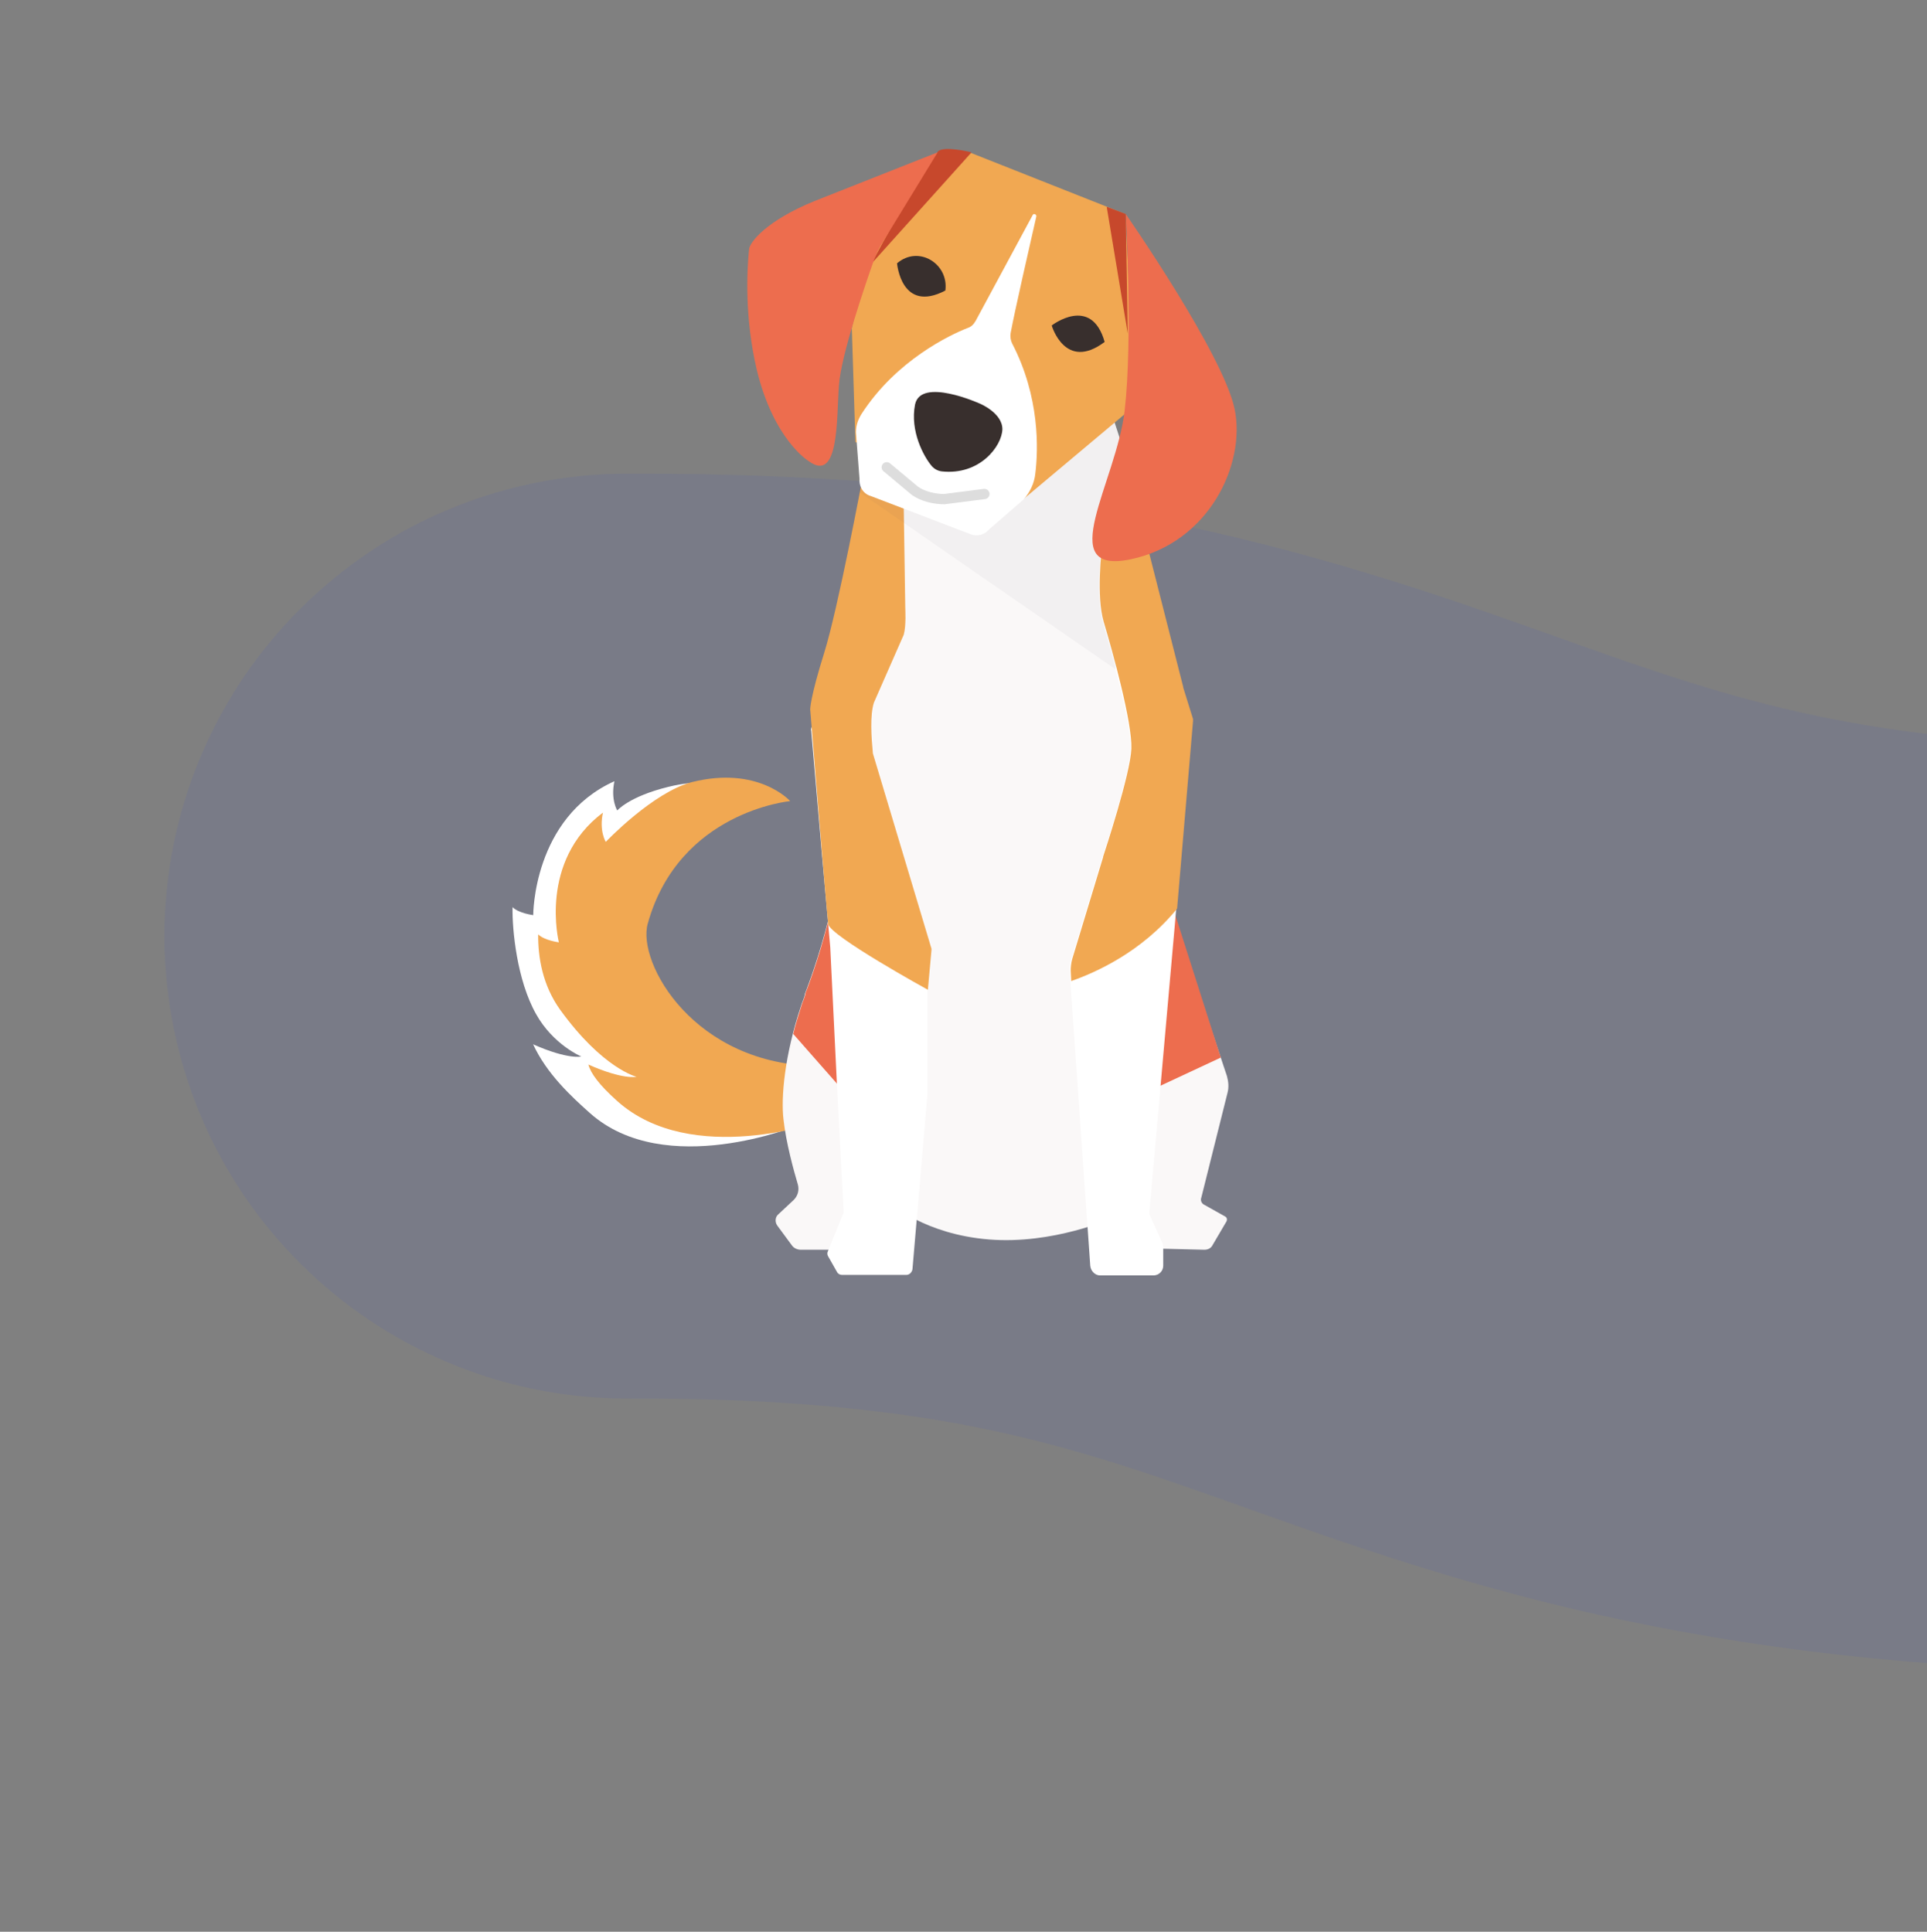 <svg width="375" height="376" viewBox="0 0 375 376" fill="none" xmlns="http://www.w3.org/2000/svg">
<rect x="0" y="0" width="375" height="376" fill="#808080" stroke="none"/>
<g clip-path="url(#clip0)">
<path opacity="0.1" d="M122 182.205C272.7 181.605 272.9 235.905 423.6 235.405C574.3 234.805 574.1 180.605 724.8 180.005C875.5 179.405 875.7 233.705 1026.4 233.205" stroke="#4552CB" stroke-width="180" stroke-miterlimit="10" stroke-linecap="round"/>
<path d="M155.358 219.016C155.358 219.016 129.451 229.706 114.803 216.657C111.228 213.465 106.436 209.073 103.744 203.267C110.545 206.286 113.114 205.646 113.114 205.646C113.114 205.646 107.634 203.337 104.32 197.379C100.578 190.736 99.66 180.911 99.743 176.573C100.96 177.773 103.769 178.124 103.769 178.124C103.769 178.124 103.7 159.196 119.57 152.058C118.794 155.614 120.118 157.756 120.118 157.756C120.118 157.756 122.39 155.049 130.006 153.171C142.942 149.928 149.136 156.866 149.136 156.866C149.136 156.866 127.467 158.868 121.409 180.746C119.306 188.335 130.44 208.304 154.64 208.436" fill="white"/>
<path d="M160.036 218.169C160.036 218.169 134.622 227.308 120.107 214.308C116.532 211.116 114.942 208.877 114.499 207.208C121.301 210.227 123.87 209.587 123.87 209.587C123.87 209.587 117.295 208.006 108.998 196.532C105.56 191.733 104.691 186.294 104.732 181.866C105.95 183.065 108.758 183.416 108.758 183.416C108.758 183.416 104.749 167.639 117.332 158.166C116.556 161.723 117.88 163.865 117.88 163.865C117.88 163.865 127.068 154.203 134.642 152.234C147.578 148.991 153.772 155.929 153.772 155.929C153.772 155.929 132.103 157.93 126.045 179.809C123.942 187.398 135.076 207.367 159.276 207.499" fill="#F1A852"/>
<path d="M151.267 238.553L154.067 242.353C154.467 242.953 155.167 243.253 155.867 243.253H161.467L173.367 234.253C173.367 234.253 179.967 240.253 192.467 241.253C204.967 242.253 216.267 237.153 216.267 237.153L225.267 242.753C225.567 242.953 225.967 243.053 226.267 243.053L234.367 243.253C235.067 243.253 235.667 242.953 235.967 242.353L238.667 237.753C238.867 237.353 238.767 236.953 238.367 236.753L234.267 234.453C233.867 234.253 233.567 233.653 233.767 233.153L238.867 212.753C239.167 211.653 239.067 210.553 238.767 209.453L228.767 179.553L220.067 91.953L214.967 76.253L194.967 91.953L169.467 94.053L163.867 138.253C163.867 138.253 164.467 151.253 164.467 156.253C164.367 174.253 156.667 193.353 156.667 193.353C156.567 194.253 156.067 195.053 155.867 195.853C152.667 205.453 151.967 213.653 152.467 217.853C152.967 222.453 154.467 227.853 155.267 230.553C155.567 231.653 155.267 232.753 154.467 233.553L151.367 236.453C150.867 236.953 150.767 237.853 151.267 238.553Z" fill="#FAF8F8"/>
<path d="M167.567 191.053L161.267 178.953C159.167 187.353 156.767 193.253 156.767 193.253C156.667 194.153 156.167 194.953 155.967 195.753C155.367 197.653 154.767 199.553 154.367 201.253L163.867 212.053L167.567 191.053Z" fill="#ED6D4E"/>
<path d="M228.667 177.953L237.567 205.853L224.067 212.153L225.367 182.653L228.667 177.953Z" fill="#ED6D4E"/>
<path d="M161.167 244.553L162.867 247.553C163.067 247.953 163.467 248.153 163.867 248.153H176.367C176.967 248.153 177.467 247.653 177.567 247.053L180.467 213.153V213.053V187.353C180.467 187.153 180.467 187.053 180.367 186.853C179.267 183.553 168.167 147.953 168.267 143.053C168.467 135.853 174.567 124.753 175.367 122.953C175.467 122.853 175.467 122.653 175.467 122.553V106.953C175.467 105.653 173.767 105.253 173.167 106.353L162.567 126.853C162.567 126.953 162.467 126.953 162.467 127.053L157.867 141.753C157.867 141.853 157.767 142.053 157.867 142.253L159.867 165.353L161.567 184.353L162.867 211.053L164.167 235.753C164.167 235.953 164.167 236.153 164.067 236.253L161.067 243.653C160.967 243.853 160.967 244.253 161.167 244.553Z" fill="white"/>
<path d="M180.567 192.653C180.567 192.653 161.467 182.153 161.167 179.853C160.867 177.553 157.667 138.053 157.667 138.053C157.667 138.053 157.667 135.753 160.367 127.153C163.067 118.553 167.867 92.953 167.867 92.953L175.867 98.453L176.167 118.253C176.167 118.553 176.367 121.753 175.867 123.553L170.067 136.753C169.267 139.253 169.567 143.553 169.867 146.653L181.267 184.653C181.267 184.753 181.267 184.853 181.267 184.953L180.567 192.653Z" fill="#F1A852"/>
<path d="M212.167 246.353L208.167 189.053C208.067 188.253 208.167 187.453 208.467 186.753L214.467 166.953V166.853C214.867 165.953 219.767 150.753 219.967 145.853C220.167 140.853 216.267 127.153 214.567 121.153C213.167 116.253 214.067 107.953 214.467 105.153C214.567 104.553 215.067 104.153 215.567 104.153H221.567C222.067 104.153 222.567 104.553 222.667 105.053L230.067 133.853C230.067 133.853 230.067 133.853 230.067 133.953L231.967 140.053C231.967 140.153 232.067 140.353 231.967 140.453L228.667 179.553L223.667 235.953C223.667 236.153 223.667 236.353 223.767 236.553L226.067 241.653C226.267 242.053 226.367 242.553 226.367 242.953V246.353C226.367 247.453 225.467 248.253 224.467 248.253H214.067C213.167 248.253 212.267 247.453 212.167 246.353Z" fill="white"/>
<path opacity="0.04" d="M167.167 95.753L217.067 130.253L224.067 91.753L221.067 75.453L191.567 90.953L167.567 93.453L167.167 95.753Z" fill="#3C3C56"/>
<path d="M229.067 176.853L232.167 140.353C232.167 140.253 232.167 140.053 232.167 139.953L230.267 133.853C230.267 133.853 230.267 133.853 230.267 133.753L222.867 104.653C222.767 104.153 222.267 103.453 221.767 103.453H215.767C215.167 103.453 214.667 104.253 214.667 104.753C214.267 107.553 213.367 116.053 214.767 120.953C216.567 126.953 220.367 140.753 220.167 145.753C219.967 150.653 214.967 165.853 214.667 166.753V166.853L208.667 186.653C208.467 187.353 208.367 188.153 208.367 188.953L208.467 190.953C213.067 189.353 222.167 185.353 229.067 176.853Z" fill="#F1A852"/>
<path d="M166.467 86.053L165.767 63.853C165.767 63.853 169.367 48.353 169.867 48.053C170.367 47.753 188.667 29.653 188.667 29.653L218.967 41.653L220.967 78.853L199.167 97.153L166.467 86.053Z" fill="#F1A852"/>
<path d="M169.467 96.553L189.067 104.053C190.267 104.453 191.667 104.053 192.467 103.053L199.267 97.153C200.467 95.753 201.267 94.053 201.467 92.253C202.067 87.453 202.367 77.253 196.967 66.853C196.667 66.253 196.567 65.553 196.667 64.853C197.467 60.553 200.367 47.853 201.667 42.153C201.767 41.753 201.167 41.453 200.967 41.853L189.867 62.453C189.467 63.153 188.967 63.653 188.267 63.853C184.967 65.153 174.467 70.053 167.667 80.553C166.967 81.653 166.567 82.853 166.567 84.153L167.267 93.253C167.167 94.853 168.067 96.153 169.467 96.553Z" fill="white"/>
<path d="M172.567 90.953L178.067 95.553C179.667 96.653 181.867 97.153 183.767 97.153L191.567 96.153" stroke="#DDDDDD" stroke-width="2" stroke-miterlimit="10" stroke-linecap="round" stroke-linejoin="round"/>
<path d="M183.267 91.753C182.467 91.653 181.767 91.253 181.267 90.653C179.767 88.853 177.067 83.953 178.067 78.753C179.167 73.353 190.667 78.553 190.667 78.553C190.667 78.553 195.067 80.353 195.067 83.553C194.967 86.853 190.667 92.553 183.267 91.753Z" fill="#382F2D"/>
<path d="M174.567 51.253C174.567 51.253 175.367 61.053 183.967 56.553C184.667 51.353 178.767 47.653 174.567 51.253Z" fill="#382F2D"/>
<path d="M204.667 63.353C204.667 63.353 207.267 72.353 214.967 66.553C212.367 57.353 204.667 63.353 204.667 63.353Z" fill="#382F2D"/>
<path d="M169.567 51.353C169.567 51.353 177.667 35.953 182.467 29.553C183.467 28.253 189.067 29.653 189.067 29.653L169.567 51.353Z" fill="#C7482C"/>
<path d="M157.367 89.753C157.367 89.753 150.567 85.653 147.267 71.953C144.867 61.753 145.367 52.553 145.767 48.553C145.867 47.153 149.167 42.953 158.467 39.153L182.467 29.653L171.467 47.653C170.967 48.453 170.567 49.353 170.167 50.353C168.567 54.853 163.667 69.053 163.267 74.953C162.767 81.353 163.367 94.153 157.367 89.753Z" fill="#ED6D4E"/>
<path d="M219.067 41.653C219.067 41.653 238.067 68.953 240.267 79.653C242.467 90.353 235.267 105.653 220.067 108.853C204.867 112.053 217.267 93.853 218.867 79.853C220.467 65.853 219.067 41.653 219.067 41.653Z" fill="#ED6D4E"/>
<path d="M219.467 64.953L215.367 40.253L219.067 41.653L219.467 64.953Z" fill="#C7482C"/>
</g>
<defs>
<clipPath id="clip0">
<rect width="375" height="376" fill="white"/>
</clipPath>
</defs>
</svg>
